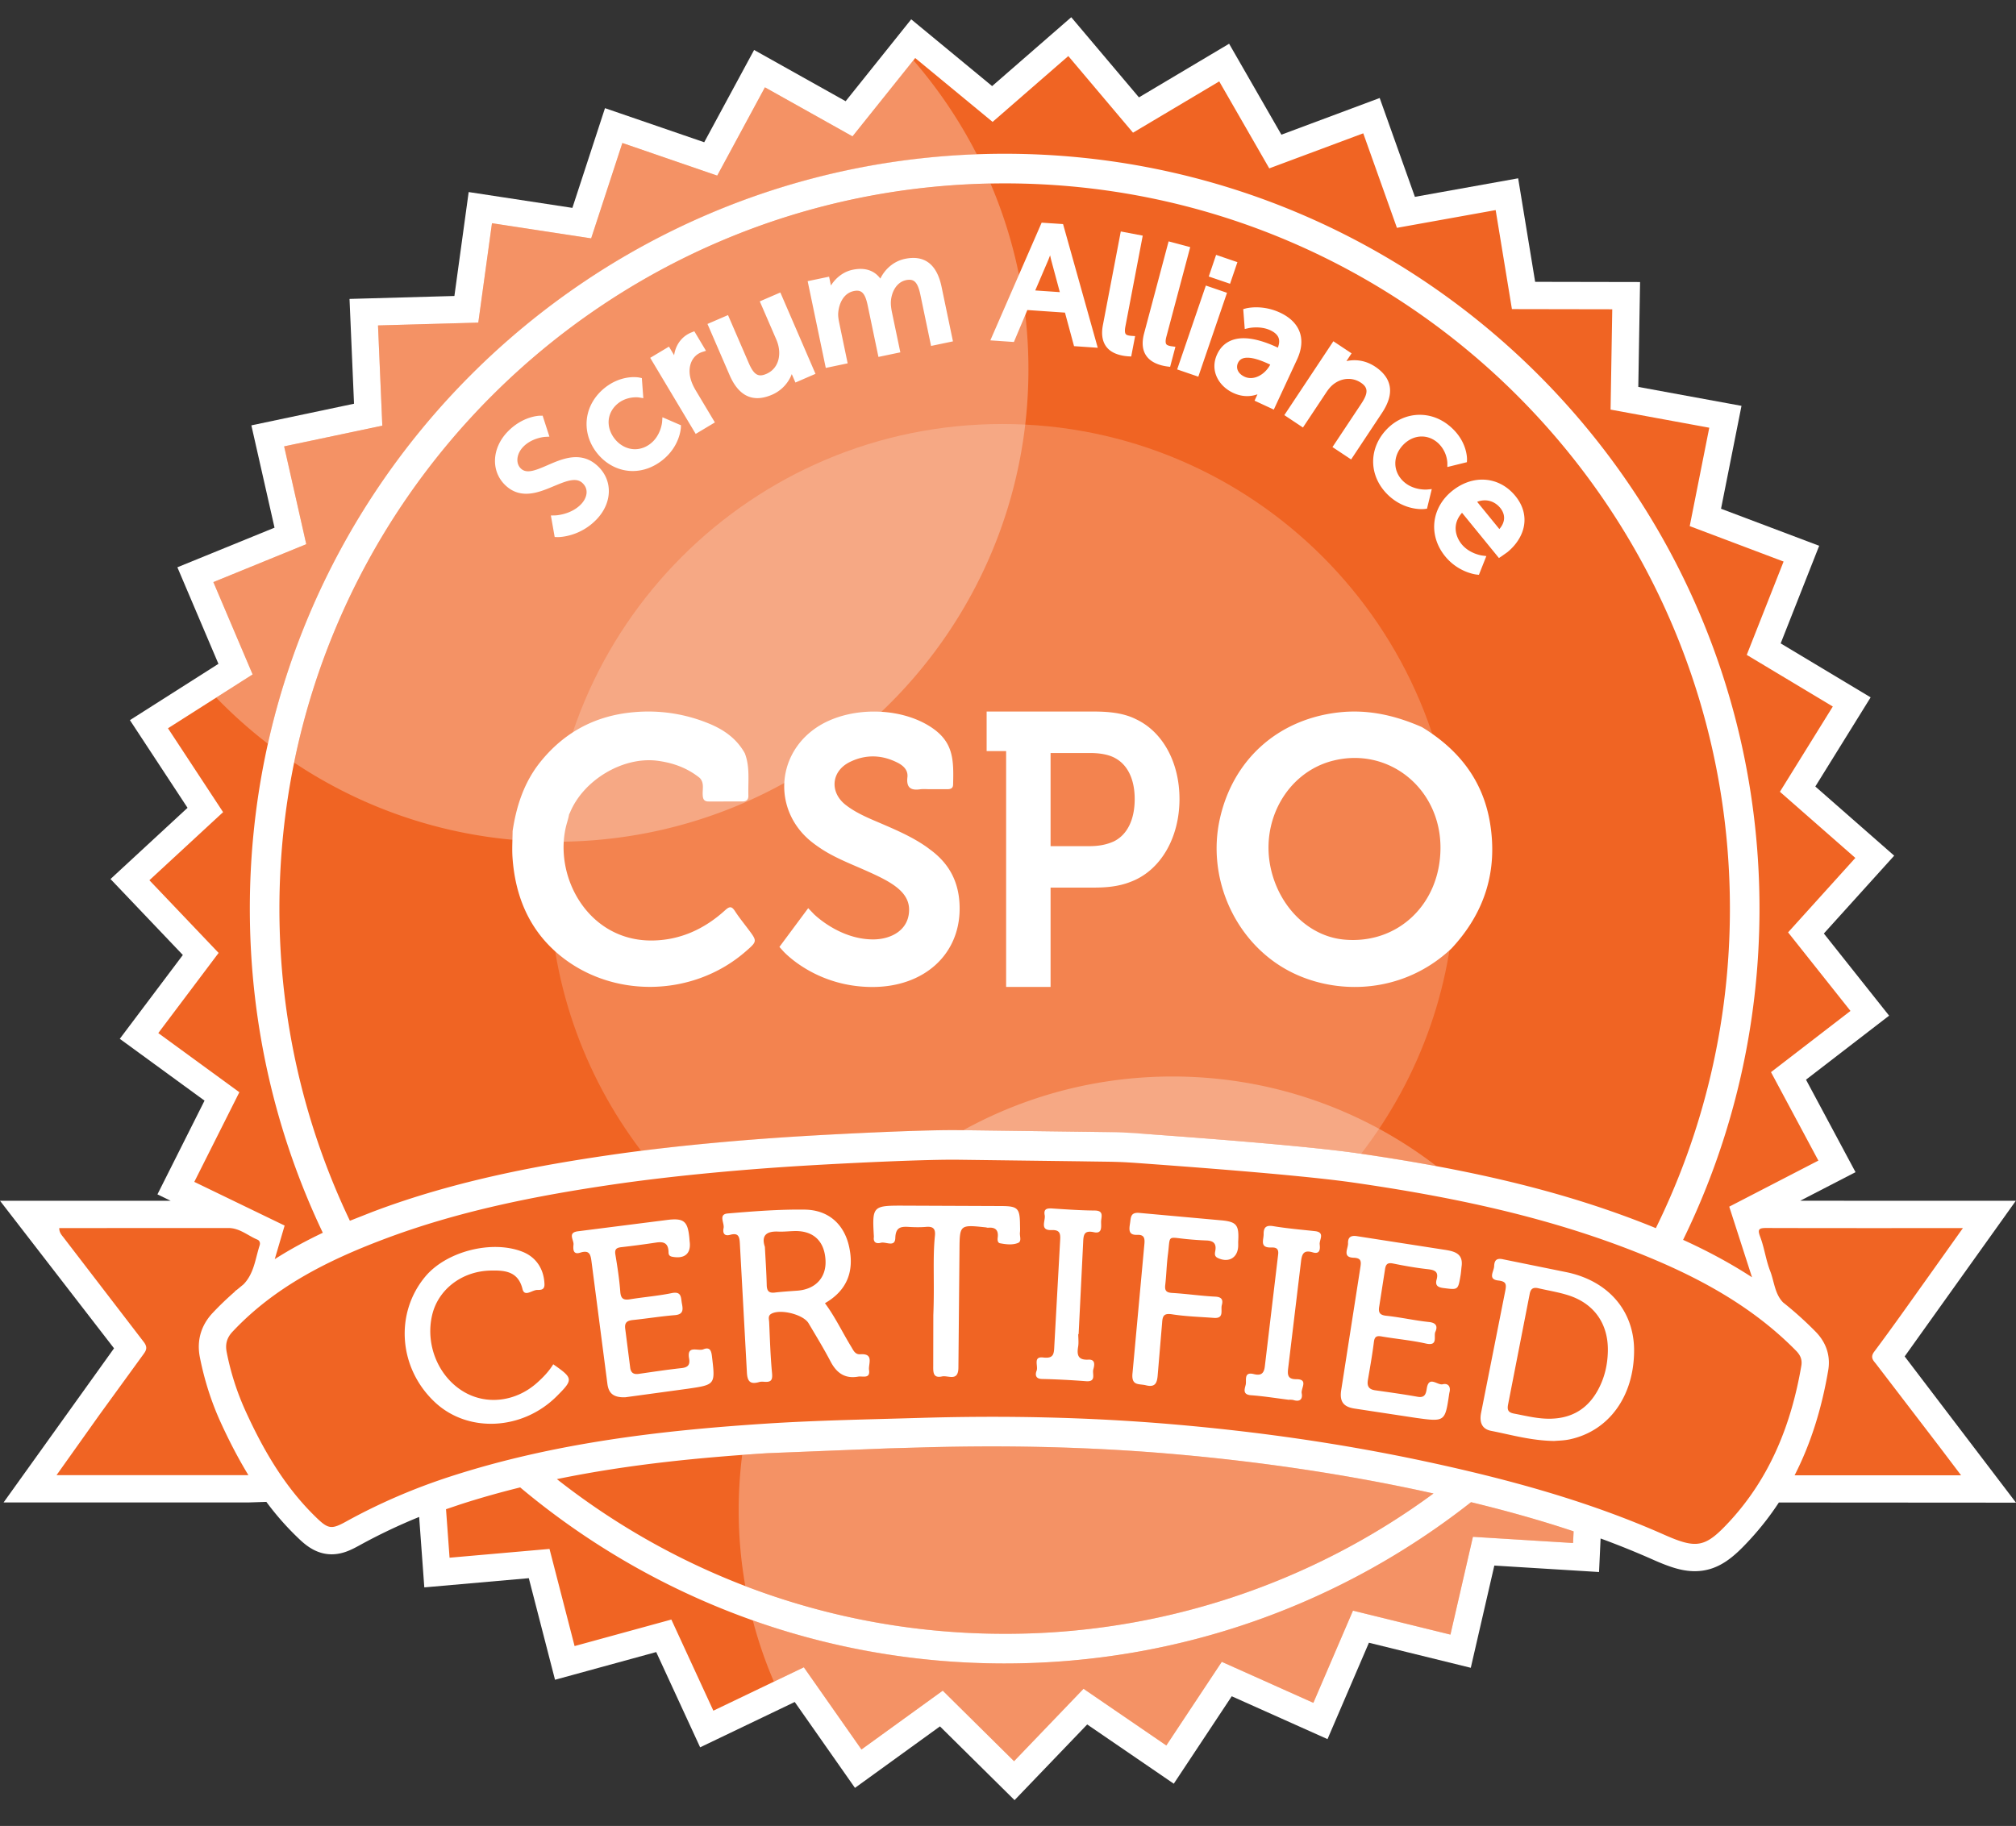 <svg xmlns="http://www.w3.org/2000/svg" width="234" height="212"  xmlns:v="https://vecta.io/nano"><rect width="100%" height="100%" fill="#333333" stroke="none"/><path fill="#fff" d="M221.078 157.486l12.905-18.074s-22.067.001-25.029-.003l6.42-3.318-5.749-10.737 9.646-7.433-7.574-9.537 8.164-9.037-9.154-8.031 6.42-10.35-10.441-6.268 4.469-11.33-11.392-4.302 2.375-11.946-11.978-2.197.205-12.178-12.178-.023-1.973-12.02-11.985 2.152-4.087-11.475-11.409 4.258-6.069-10.559-10.465 6.227L124.342 2l-9.185 7.996-9.392-7.753-7.61 9.508-10.625-5.95-5.79 10.715-11.518-3.958-3.784 11.577L54.4 22.298l-1.657 12.066-12.173.342.523 12.168-11.916 2.512 2.688 11.879-11.276 4.599 4.765 11.21-10.274 6.537 6.688 10.179-8.941 8.268 8.397 8.82-7.32 9.732 9.837 7.178-5.466 10.883 1.533.743c-.833.001-19.808-.002-19.808-.002l13.236 17.133L.414 174.442l28.519-.005 1.984-.064a32.45 32.45 0 0 0 3.575 4.085c.773.748 2.067 2.001 4.004 2.001 1.24 0 2.258-.504 3.196-1.021 2.233-1.231 4.562-2.341 6.96-3.316l.598 8.178 12.13-1.068 3.042 11.794 11.745-3.218 5.099 11.061 10.98-5.264 6.991 9.973 9.865-7.14 8.659 8.563 8.432-8.787 10.049 6.879 6.728-10.152 11.116 4.975 4.807-11.19 11.824 2.909 2.732-11.869 12.154.75.181-3.895c2.096.771 4.101 1.583 6.054 2.448 1.882.835 3.353 1.351 4.874 1.351 2.793 0 4.617-1.729 6.393-3.656 1.245-1.35 2.367-2.787 3.371-4.32l27.524.019-12.922-16.977z"/><path fill="#f06423" d="M166.389 173.397l-1.357-.296c-9.336-2.011-19.226-3.468-29.413-4.331-6.585-.556-13.476-.838-20.482-.838-2.705 0-5.489.042-8.272.123l-3.76.105-14.054.56c-7.452.484-15.83 1.241-24.413 3.011 14.312 11.254 32.36 17.959 51.975 17.959a83.76 83.76 0 0 0 49.776-16.293zm-49.776 19.735c-21.406 0-41.018-7.684-56.234-20.439-2.309.568-4.625 1.221-6.932 1.965l-1.677.567.411 5.63 11.601-1.02 2.911 11.279 11.232-3.079 4.875 10.581 10.503-5.037 6.687 9.541 9.436-6.829 8.277 8.189 8.063-8.405 9.612 6.58 6.435-9.71 10.631 4.759 4.598-10.703 11.311 2.782 2.612-11.353 11.622.719.064-1.354c-3.624-1.212-7.538-2.327-11.907-3.387-14.902 11.73-33.698 18.724-54.131 18.724zm-91.238-82.496l-7.002 9.307 9.409 6.867-5.23 10.409 10.485 5.073-1.146 3.898c1.858-1.184 3.744-2.189 5.578-3.062-5.43-11.403-8.471-24.164-8.471-37.635 0-48.402 39.227-87.641 87.615-87.641s87.614 39.236 87.614 87.641c0 13.795-3.191 26.846-8.868 38.457 2.497 1.136 5.248 2.555 8 4.346l-2.643-8.199 10.345-5.349-5.499-10.269 9.227-7.107-7.243-9.121 7.807-8.643-8.756-7.681 6.14-9.899-9.989-5.994 4.276-10.836-10.896-4.115 2.269-11.424-11.455-2.104.195-11.646-11.646-.021-1.887-11.496-11.46 2.061-3.909-10.975-10.91 4.07-5.807-10.098-10.007 5.955L124 6.507l-8.787 7.646-8.984-7.414-7.277 9.094-10.165-5.693-5.537 10.248-11.011-3.785-3.621 11.072-11.513-1.758-1.588 11.541-11.64.326.5 11.639-11.396 2.402 2.569 11.359-10.783 4.4 4.557 10.721-9.826 6.252 6.398 9.736-8.554 7.907 8.033 8.436zm91.238-89.344c-46.492 0-84.181 37.697-84.181 84.201 0 12.977 2.938 25.266 8.181 36.242l2.638-1.039c9.801-3.717 19.832-5.469 27.477-6.584 8.73-1.273 17.797-1.928 22.425-2.203 5.645-.337 13.518-.699 17.455-.699l.592.003 1.285.013 15.223.201c2.163.031 2.742.037 5.526.244l.969.072c4.738.352 17.327 1.283 23.372 2.154 13.931 2.012 24.388 4.602 33.908 8.404l.713.291c5.503-11.193 8.598-23.782 8.598-37.098-.001-46.505-37.69-84.202-84.181-84.202zm91.852 135.527c-5.17-5.255-11.516-8.635-18.256-11.325-10.658-4.257-21.814-6.562-33.125-8.194-6.42-.924-20.66-1.943-24.109-2.199s-3.283-.197-7.668-.271l-14.145-.182c-3.388-.037-11.279.302-17.805.692s-14.789 1.104-22.134 2.173c-9.114 1.331-18.117 3.123-26.755 6.396-6.488 2.458-12.631 5.533-17.486 10.714-.714.759-.834 1.533-.67 2.362a30.72 30.72 0 0 0 2.169 6.794c2.078 4.569 4.569 8.866 8.219 12.4 1.402 1.36 1.784 1.406 3.463.481 3.904-2.156 7.993-3.906 12.228-5.273 11.841-3.826 24.088-5.291 36.44-6.095 5.971-.39 11.953-.491 17.933-.669 9.734-.291 19.45-.099 29.147.725 10.033.85 19.993 2.27 29.847 4.395 9.367 2.021 18.574 4.529 27.368 8.426 3.839 1.7 4.8 1.537 7.651-1.554 4.696-5.099 7.15-11.285 8.305-18.044.119-.706-.101-1.23-.617-1.752zm-185.263.782c-.487-2.443.529-4.148 1.466-5.15.826-.879 1.684-1.697 2.564-2.467.041-.062.096-.123.17-.17.043-.027.081-.055.124-.088l.743-.614c1.227-1.271 1.359-2.952 1.871-4.528.083-.259.018-.543-.276-.665-1.114-.466-2.048-1.347-3.371-1.344l-19.616.008c0 .532.279.804.52 1.12l9.272 12.081c.466.593.337.954.026 1.385l-5.15 7.091-4.984 7.011h22.272c-1.039-1.709-2.13-3.739-3.239-6.175-1.067-2.345-1.87-4.866-2.392-7.495zm194.595.808c-.307-.406-.785-.766-.254-1.474 2.093-2.8 4.104-5.655 6.133-8.499l4.162-5.85c-7.797 0-15.32.009-22.843-.013-.918-.003-.991.22-.675 1.056.479 1.278.65 2.672 1.147 3.941.475 1.217.526 2.659 1.503 3.649a41.51 41.51 0 0 1 3.753 3.376c1.588 1.608 1.681 3.34 1.481 4.504-.777 4.569-2.068 8.607-3.902 12.188h19.324l-2.498-3.301-7.331-9.577z"/><g fill="#fff"><path d="M66.85 53.077c-1.148 0-2.292.496-3.305.938-.833.361-1.621.703-2.247.703-.342 0-.61-.102-.84-.322-.625-.592-.514-1.691.251-2.496 1.023-1.078 2.533-1.176 2.546-1.176l.517-.029-.787-2.432-.288.002c-.083 0-2.039.033-3.812 1.896-1.819 1.918-1.914 4.574-.223 6.182.695.66 1.483.982 2.414.982h0c1.106 0 2.189-.453 3.238-.893.867-.359 1.688-.701 2.353-.701.39 0 .694.113.954.363.78.74.48 1.752-.159 2.43-1.208 1.271-3.038 1.318-3.055 1.318l-.466.006.442 2.5.362.012c.26 0 2.604-.061 4.518-2.076 1.818-1.912 1.881-4.498.146-6.148-.75-.713-1.586-1.059-2.559-1.059zm10.001-4.078c0 .018-.131 1.559-1.346 2.508-.541.424-1.165.648-1.804.648-.893 0-1.758-.445-2.363-1.221-.518-.664-.761-1.443-.682-2.193.079-.744.473-1.432 1.108-1.928.765-.598 1.621-.686 2.062-.686a2.51 2.51 0 0 1 .349.021l.496.08-.172-2.33-.291-.062c-.025-.004-.258-.051-.631-.051-.667 0-1.989.156-3.333 1.207-1.198.941-1.954 2.229-2.124 3.625-.167 1.385.241 2.787 1.152 3.953 1.053 1.346 2.572 2.117 4.167 2.117 1.203 0 2.385-.428 3.416-1.236 2.053-1.605 2.167-3.713 2.173-3.801l.012-.275-2.15-.932-.039.556zm3.29-5.1c-.299-1.201.068-2.314.936-2.836.195-.117.394-.182.394-.182l.474-.152-1.353-2.266-.312.125c-.01.002-.245.094-.479.234-.863.516-1.404 1.393-1.555 2.42l-.599-.998-2.176 1.303 5.279 8.832 2.228-1.334-2.198-3.676c-.319-.53-.528-1.011-.639-1.47zm8.049-8.91l1.923 4.445c.342.793.424 1.627.231 2.352-.141.527-.495 1.238-1.398 1.627-.93.4-1.44.119-2.038-1.264l-2.406-5.566-2.383 1.029 2.57 5.945c.766 1.77 1.848 2.668 3.219 2.668.521 0 1.093-.133 1.697-.393a4.26 4.26 0 0 0 2.297-2.398l.424.979 2.33-1.01-4.081-9.445-2.385 1.031zm16.847-4.935c-1.389.291-2.367 1.283-2.853 2.291-.721-.965-1.81-1.318-3.221-1.023-1.112.232-1.988.984-2.517 1.828l-.213-1.027-2.486.52 2.103 10.074 2.54-.533-.965-4.631c-.075-.359-.15-.773-.137-1.135.054-1.047.559-2.363 1.811-2.625.898-.189 1.312.213 1.621 1.691l1.242 5.955 2.542-.531-.969-4.631c-.097-.473-.142-.869-.132-1.215.051-1.09.618-2.299 1.771-2.539a1.79 1.79 0 0 1 .375-.041c.551 0 .98.293 1.279 1.727l1.242 5.955 2.541-.531-1.324-6.34c-.545-2.612-1.979-3.714-4.25-3.239zm15.869-4.203l-5.956 13.666 2.735.189 1.56-3.711 4.368.301 1.053 3.893 2.752.188-4.026-14.357-2.486-.169zm2.11 8.066l-2.854-.195 1.537-3.588.188-.492.117.518 1.012 3.757zm8.025 5.041c-.27-.051-.349-.129-.389-.195-.07-.107-.126-.342-.027-.855l2.014-10.549-2.547-.486-2.075 10.861c-.224 1.164-.039 2.068.544 2.697.401.43.975.709 1.752.859.332.064.629.08.645.082l.343.018.454-2.367-.45-.029c-.001-.001-.128-.011-.264-.036zm4.687 1.193c-.265-.072-.337-.154-.376-.225-.056-.111-.1-.35.037-.855l2.761-10.379-2.508-.668-2.845 10.686c-.303 1.145-.186 2.064.354 2.729.372.457.922.779 1.687.982.327.084.625.125.636.125l.344.045.615-2.328-.443-.062c-.002.001-.129-.014-.262-.05zm.907 2.739l3.33-9.737 2.455.842-3.33 9.738zm4.52-13.299l2.474.846-.854 2.509-2.472-.843zm7.396 6.695a6.56 6.56 0 0 0-2.738-.607c-.707 0-1.168.121-1.189.125l-.32.086.176 2.309.451-.102c.004 0 .37-.084.887-.084.606 0 1.15.111 1.615.324.49.227.809.508.951.836s.118.719-.06 1.189l-.006-.002c-.581-.27-2.347-1.09-3.976-1.09-1.44 0-2.504.645-3.066 1.859-.422.912-.425 1.852-.004 2.713.368.758 1.033 1.389 1.879 1.781.525.242 1.065.367 1.602.367a3.56 3.56 0 0 0 1.203-.209l-.339.738 2.234 1.037 2.695-5.807c1.105-2.371.376-4.363-1.995-5.463zm-1.113 6.047c-.405.791-1.289 1.561-2.268 1.561-.246 0-.485-.051-.709-.154-.859-.398-1.006-1.09-.77-1.596.194-.418.543-.613 1.101-.613.809 0 1.806.414 2.588.775l.058.027zm13.883 2.629c-.124-.916-.698-1.719-1.705-2.393-.749-.494-1.56-.746-2.404-.746-.342 0-.654.041-.931.104l.599-.902-2.114-1.404-5.691 8.576 2.16 1.438 2.682-4.037c.271-.41.51-.693.757-.902.532-.453 1.188-.707 1.841-.707a2.6 2.6 0 0 1 1.445.443c.854.564.865 1.199.056 2.424l-3.353 5.051 2.164 1.436 3.579-5.396c.735-1.112 1.035-2.089.915-2.985zm1.614 10.965c-.612-.557-.957-1.285-.977-2.057-.022-.764.278-1.525.845-2.148.614-.67 1.401-1.043 2.216-1.043.698 0 1.358.266 1.914.773a3.43 3.43 0 0 1 1.063 2.268l.001.502 2.269-.561.012-.299c.004-.084.055-2.02-1.803-3.711-1.071-.979-2.346-1.49-3.686-1.49-1.484 0-2.885.641-3.945 1.805-1.008 1.105-1.521 2.479-1.455 3.865.068 1.398.729 2.736 1.857 3.762 1.507 1.369 3.139 1.52 3.772 1.52.204 0 .327-.016.343-.018l.271-.033.556-2.277-.552.051c-.045.001-1.564.124-2.701-.909zm12.96 1.662c-1.002-1.23-2.372-1.904-3.854-1.904-1.227 0-2.446.467-3.53 1.35-1.146.938-1.864 2.207-2.015 3.574-.154 1.395.289 2.809 1.25 3.986 1.505 1.846 3.527 2.102 3.612 2.109l.301.035.864-2.176-.506-.066c-.016-.002-1.451-.199-2.363-1.316-.734-.902-1.117-2.355.047-3.645l4.283 5.252.299-.197.68-.48c1.031-.844 1.717-1.92 1.921-3.027.223-1.22-.12-2.429-.989-3.495zm-1.863 3.834l-2.577-3.16c.989-.383 2.006-.115 2.682.709.633.779.586 1.674-.105 2.451z"/><path d="M112.485 131.226l15.221.202 5.524.245.971.072c4.739.351 17.326 1.282 23.373 2.154 3.236.467 6.283.965 9.176 1.503-8.491-6.531-19.122-10.417-30.66-10.417-8.804 0-17.078 2.263-24.278 6.234l.673.007zm53.9 42.171l-1.353-.296c-9.333-2.011-19.23-3.467-29.415-4.33-6.584-.557-13.474-.84-20.48-.84-2.706 0-5.49.042-8.273.125l-3.759.105-14.054.559-2.904.201c-.268 2.104-.406 4.248-.406 6.424 0 3.002.264 5.943.768 8.8 9.348 3.582 19.496 5.548 30.103 5.548 18.623.001 35.831-6.053 49.773-16.296zm4.358 1.011a87.22 87.22 0 0 1-54.131 18.723c-10.252 0-20.09-1.766-29.232-5.004.641 2.451 1.462 4.829 2.449 7.119l3.472-1.665 6.686 9.538 9.436-6.83 8.281 8.191 8.063-8.404 9.611 6.58 6.434-9.709 10.631 4.757 4.598-10.703 11.309 2.782 2.613-11.352 11.624.718.063-1.351c-3.624-1.214-7.538-2.328-11.907-3.39zM119.372 42.873c0-7.654-1.569-14.94-4.4-21.559-39.954.764-73.095 29.366-80.832 67.226 8.699 5.804 19.149 9.189 30.39 9.189 30.29 0 54.842-24.559 54.842-54.856zm-5.988-24.951A54.99 54.99 0 0 0 106.021 7l-7.07 8.833-10.161-5.691-5.539 10.248-11.014-3.785-3.62 11.071-11.513-1.757-1.585 11.541-11.642.327.5 11.638-11.396 2.401 2.57 11.362-10.784 4.397 4.557 10.721-4.225 2.688c1.865 1.929 3.87 3.722 5.999 5.361 8.503-38.182 41.907-66.97 82.286-68.433z" opacity=".3"/><path d="M110.607 131.209l.592.003 1.285.014 15.221.202 5.524.245.971.072c4.739.351 17.326 1.282 23.373 2.154l.412.061c6.859-8.886 10.943-20.026 10.943-32.122 0-29.055-23.548-52.608-52.595-52.608s-52.595 23.554-52.595 52.608c0 11.938 3.978 22.947 10.678 31.775 7.502-.948 14.759-1.465 18.735-1.703 5.646-.337 13.517-.701 17.456-.701z" opacity=".2"/><path d="M181.847 147.71l-7.358-1.496c-.857-.203-1.039.2-1.062.807-.021.585-.769 1.504.463 1.648.936.104.991.417.818 1.256l-2.79 14.083c-.221 1.095.065 1.909 1.171 2.121 2.325.454 4.617 1.132 7.316 1.173.399-.041 1.109-.041 1.792-.188 4.562-.975 7.475-5.019 7.475-10.328 0-4.586-2.986-8.065-7.825-9.076zm3.688 13.564c-1.167 2.215-2.99 3.373-5.506 3.441-1.467.042-2.871-.325-4.295-.592-.699-.135-.814-.441-.68-1.105l2.501-12.798c.123-.651.459-.776 1.019-.647 1.154.267 2.333.453 3.457.811 3.005.955 4.648 3.308 4.596 6.455-.026 1.562-.358 3.047-1.092 4.435zm-85.684-4.039c-.594.043-.794-.451-1.044-.865-1.03-1.682-1.869-3.472-3.053-5.064 2.522-1.451 3.453-3.662 2.795-6.597-.572-2.556-2.365-4.228-5.137-4.269-2.979-.041-5.972.197-8.945.448-1.127.097-.355 1.117-.48 1.698-.117.549.057.975.764.78.98-.269 1.09.229 1.129 1.071l.812 14.879c.051 1.086.389 1.443 1.426 1.145.205-.062.439-.043.658-.027.752.047.91-.243.836-1.01-.189-1.965-.246-3.947-.334-5.924-.014-.322-.168-.719.229-.954 1.02-.61 3.728.05 4.344 1.087.873 1.473 1.766 2.938 2.561 4.454.697 1.325 1.665 2.011 3.186 1.745.524-.094 1.428.3 1.273-.771-.097-.691.619-1.947-1.02-1.826zm-7.28-7.387c-.878.065-1.755.118-2.628.221-.688.085-.933-.179-.948-.864-.034-1.448-.134-2.896-.214-4.441-.439-1.309.169-1.835 1.535-1.773.658.031 1.32-.053 1.979-.062 2.15-.024 3.414 1.198 3.524 3.396.103 1.999-1.155 3.361-3.248 3.523zm75.137-4.74l-10.159-1.578c-.789-.137-1.108.15-1.08.826.021.607-.704 1.621.648 1.672.926.031.886.459.773 1.18l-2.215 14.197c-.2 1.311.247 1.926 1.527 2.131l7.166 1.088c3.359.463 3.363.447 3.844-2.812.01-.045.016-.09.025-.129.188-.69-.15-1.117-.781-.965-.611.145-1.6-1.041-1.845.475-.093.578-.188 1.131-1.054.979-1.644-.294-3.299-.523-4.95-.756-.726-.106-.954-.49-.834-1.189.251-1.473.513-2.941.698-4.425.086-.694.391-.728.963-.624 1.688.287 3.405.437 5.072.812 1.475.333.865-.863 1.1-1.366.267-.579.14-1.04-.725-1.131-1.66-.173-3.296-.551-4.955-.726-.795-.08-.957-.39-.837-1.086l.671-4.3c.082-.599.294-.812.941-.681 1.334.272 2.678.508 4.029.658.803.088 1.271.287 1.021 1.199-.191.691.133.906.797.99 1.692.215 1.689.25 1.979-1.455.059-.347.081-.7.121-1.049.213-1.511-.844-1.762-1.94-1.935zm-86.076 11.553c-.605.248-1.937-.546-1.646 1.07.131.728-.139 1.031-.885 1.111-1.66.18-3.312.434-4.965.67-.591.083-.919-.123-.991-.74l-.568-4.449c-.122-.787.222-.998.912-1.068 1.617-.168 3.225-.428 4.846-.563 1.029-.085.943-.685.812-1.37-.124-.649-.011-1.424-1.173-1.189-1.591.329-3.223.455-4.826.715-.762.127-1.09-.04-1.152-.885-.109-1.444-.332-2.885-.569-4.314-.101-.613.132-.779.67-.846a107.97 107.97 0 0 0 4.053-.537c.817-.124 1.372.008 1.442.973.018.264-.042.58.43.672 1.433.277 2.203-.357 2.031-1.739-.021-.175-.027-.354-.046-.528-.19-1.82-.62-2.23-2.457-2.019l-10.468 1.33c-1.23.155-.47 1.002-.514 1.528-.039.461-.112 1.237.771.957 1.098-.353 1.219.225 1.327 1.096l1.835 14.129c.133 1.025.623 1.615 2.08 1.562l7.22-.986c3.24-.469 3.227-.479 2.843-3.716-.074-.659-.214-1.189-1.012-.864zm-17.416 1.736c-.507.832-1.178 1.527-1.9 2.168-2.491 2.209-5.906 2.594-8.554.982-2.931-1.775-4.43-5.514-3.583-8.941.713-2.898 3.43-5.025 6.772-5.09 1.555-.031 3.184.029 3.698 2.148.231.953 1.108.119 1.68.104.36-.01.896.056.869-.679-.063-1.765-.98-3.155-2.603-3.776-3.562-1.368-8.801-.013-11.233 2.904-3.591 4.312-3.078 10.705 1.173 14.634 3.834 3.538 10.11 3.214 14.075-.735 1.954-1.952 1.941-2.092-.394-3.719zm77.546-16.712l-9.455-.857c-1.122-.123-1.035.535-1.146 1.219-.108.707-.196 1.363.822 1.323.77-.031.914.313.851 1.03l-1.377 14.973c-.182 1.573.732 1.26 1.551 1.463 1.121.284 1.305-.323 1.371-1.217l.51-6.045c.051-.797.209-1.125 1.152-.979 1.604.252 3.239.296 4.861.418 1.231.094.761-.918.915-1.486.161-.586.021-.944-.753-.982-1.665-.081-3.324-.331-4.987-.428-.702-.04-.906-.259-.825-.938.133-1.179.158-2.371.311-3.549.295-2.301-.154-1.992 2.227-1.76.742.071 1.489.125 2.236.154.74.027 1.169.29 1.047 1.121-.048.324-.18.696.271.908 1.243.596 2.309-.002 2.372-1.345.008-.174 0-.354 0-.527.118-1.943-.16-2.327-1.954-2.496zm-23.377 1.423c.036-.301.012-.615.008-.924-.016-1.892-.262-2.146-2.123-2.158l-11.479-.047c-3.488-.01-3.563.076-3.362 3.525.002.044.006.088 0 .133-.086.658.344.779.806.653.584-.161 1.653.581 1.686-.564.038-1.249.648-1.337 1.587-1.276.658.039 1.324.051 1.979-.005.807-.073 1.116.206 1.031 1.03-.274 2.68-.034 5.367-.186 9.226l-.011 5.948c-.008.737.022 1.375 1.013 1.162.725-.158 1.916.658 1.91-1.066l.124-13.586c.025-2.977.014-2.977 3.055-2.658.089.01.174.051.258.043.842-.081 1.235.264 1.125 1.135-.032.257-.032.612.276.669.688.13 1.432.222 2.076-.036.466-.182.18-.786.227-1.204zm8.689-2.562c-1.624-.014-3.248-.125-4.869-.233-.605-.042-1.104-.018-.945.773.125.638-.641 1.792.813 1.729.992-.04 1.023.46.979 1.194l-.675 12.236c-.041.955-.066 1.51-1.295 1.363-1.216-.146-.552.998-.758 1.527-.158.396-.195.949.615.969 1.707.036 3.421.129 5.128.259 1.22.091.69-.864.833-1.362.128-.457.298-1.189-.57-1.142-1.204.069-1.354-.537-1.188-1.516.077-.47.012-.964.012-1.448h.044l.527-10.666c.034-.916.133-1.403 1.254-1.164 1.007.215.818-.682.827-1.236.01-.524.368-1.275-.732-1.283zm25.557 2.394c-1.613-.176-3.241-.313-4.842-.58-.861-.143-1.125.172-1.117.93.006.661-.482 1.585.854 1.547.486-.016.93.042.829.82l-1.543 12.969c-.097.877-.477 1.113-1.277.91-1.212-.307-.825.736-.945 1.234-.104.457-.413 1.145.609 1.221 1.488.107 2.966.35 4.449.535 0-.008.002-.019.004-.026.174.019.359.011.525.062.736.221 1.041-.156.914-.797-.115-.568.828-1.648-.641-1.635-.993.008-1.022-.525-.93-1.272l1.481-12.312c.106-.955.3-1.465 1.378-1.141.89.267.849-.48.799-.939-.057-.523.661-1.393-.547-1.526zm-20.767-59.433c-1.55-.788-3.408-.896-5.021-.896h-12.322v4.596h2.262v27.381h5.159v-11.535h4.98c1.315 0 2.862-.083 4.375-.695 3.407-1.309 5.608-5.073 5.608-9.591 0-4.246-1.938-7.797-5.041-9.26zm-2.575 14.179c-.831.378-1.733.555-2.837.555h-4.51V87.426h4.549c1.31 0 2.335.218 3.056.655 1.392.812 2.159 2.476 2.159 4.688 0 2.4-.865 4.149-2.417 4.917zm-21.377.916a10.98 10.98 0 0 0-.407-.302c-1.531-1.067-3.22-1.82-4.922-2.556-1.518-.657-3.077-1.252-4.401-2.273-1.919-1.48-1.711-3.936.464-5.003 1.843-.905 3.734-.847 5.572.101.667.346 1.199.866 1.107 1.67-.136 1.184.363 1.559 1.469 1.401.387-.054.789-.008 1.183-.009h1.895c.379.001.742-.038.755-.53.075-2.832.068-4.892-2.452-6.604-3.73-2.531-9.862-2.511-13.545.068-4.666 3.269-4.828 9.754-.334 13.251.36.28.731.54 1.111.788 1.395.904 3.052 1.585 4.486 2.204 3.021 1.333 5.627 2.473 5.627 4.812 0 2.373-2.098 3.449-4.176 3.449-3.913 0-6.805-2.889-6.833-2.896l-.702-.732-3.34 4.498.472.531c.153.15 3.809 4.122 10.321 4.122 5.959 0 10.124-3.731 10.124-9.107-.001-3.301-1.423-5.392-3.474-6.883zm-22.599 7.188c-.379-.587-.632-.577-1.147-.107-2.382 2.17-5.193 3.468-8.431 3.513-7.594.104-11.681-7.72-9.91-13.715.328-1.116.136-.755.328-1.116 1.551-3.798 6.189-6.593 10.242-6.027 1.811.252 3.404.847 4.819 1.977.541.556.325 1.258.348 1.905.015.492.099.843.705.835l3.886-.001c.49.003.729-.2.713-.702-.049-1.638.202-3.301-.413-4.893-.944-1.699-2.425-2.743-4.186-3.46a18.44 18.44 0 0 0-8.642-1.317c-4.428.372-8.053 2.27-10.854 5.719-1.915 2.357-2.828 5.131-3.273 8.089-.007 1.025-.08 2.055-.01 3.075.298 4.297 1.807 8.113 5.063 10.986 6.158 5.432 15.78 5.334 21.995-.08 1.359-1.184 1.358-1.184.306-2.586-.52-.695-1.071-1.369-1.539-2.095zm87.637-10.241c-.823-4.987-3.672-8.558-7.909-11.131-3.123-1.371-6.329-2.105-9.785-1.69-6.967.836-12.158 5.488-13.675 12.38-1.462 6.643 1.554 13.729 7.28 17.197 5.436 3.292 13.687 3.408 19.624-2.192 3.845-4.132 5.382-8.982 4.465-14.564zm-17.001 13.534c-3.885-.383-7.224-3.52-8.348-7.842-1.489-5.723 1.731-11.564 7.124-12.922 6.486-1.634 12.495 3.247 12.474 10.131-.019 6.548-4.992 11.249-11.25 10.633z"/></g></svg>